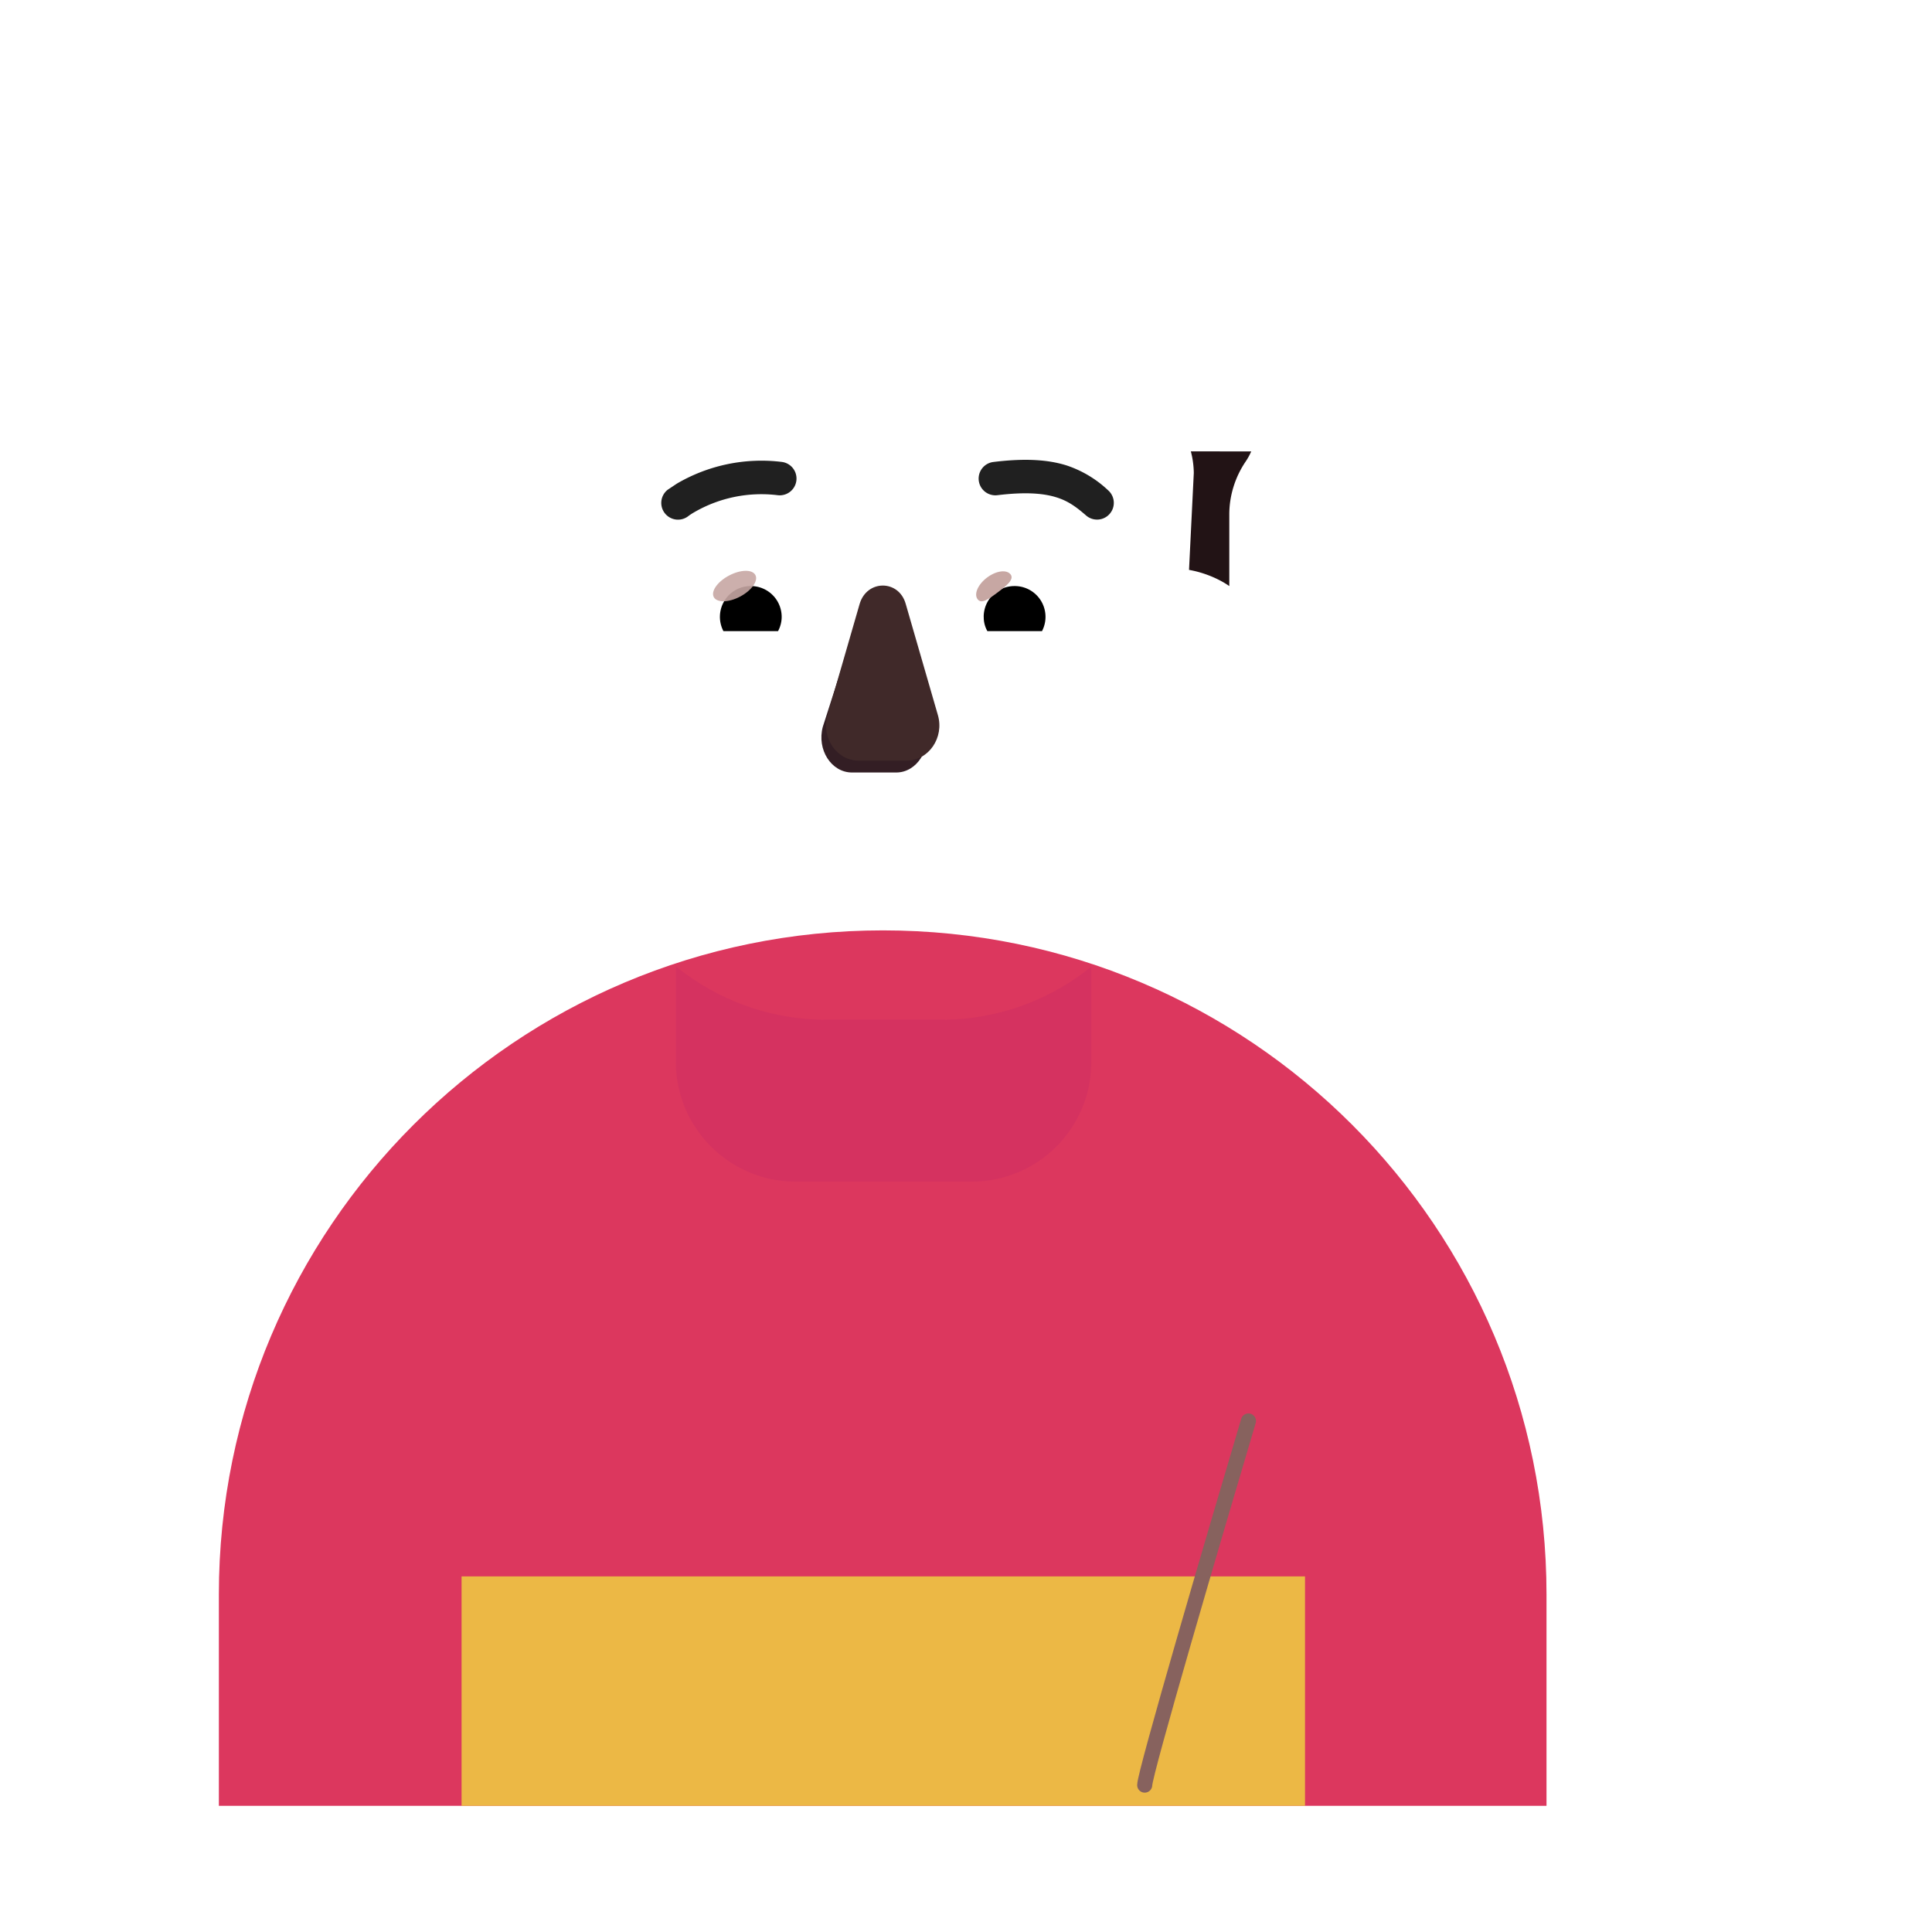 <svg xmlns="http://www.w3.org/2000/svg" width="3em" height="3em" viewBox="0 0 32 32"><g fill="none"><g filter="url(#)"><path fill="url(#)" d="M22.212 7.91H7.19c-.395.32-.779 1.337-1.163 1.657v1.344c0 4.69 3.854 8.5 8.598 8.5s8.599-3.81 8.599-8.5V9.567c-.355-.42-.688-1.206-1.012-1.656"/><path fill="url(#)" d="M22.212 7.91H7.19c-.395.32-.779 1.337-1.163 1.657v1.344c0 4.69 3.854 8.5 8.598 8.5s8.599-3.81 8.599-8.5V9.567c-.355-.42-.688-1.206-1.012-1.656"/></g><path fill="#DC375E" d="M14.625 15.41c-6.07 0-11 4.92-11 11v3.5h21.99v-3.5c0-6.08-4.92-11-10.99-11"/><path fill="url(#)" d="M14.625 15.41c-6.07 0-11 4.92-11 11v3.5h21.99v-3.5c0-6.08-4.92-11-10.99-11"/><path fill="url(#)" d="M14.625 15.41c-6.07 0-11 4.92-11 11v3.5h21.99v-3.5c0-6.08-4.92-11-10.99-11"/><path fill="url(#)" d="M14.625 15.41c-6.07 0-11 4.92-11 11v3.5h21.99v-3.5c0-6.08-4.92-11-10.99-11"/><path fill="url(#)" d="M14.625 15.41c-6.07 0-11 4.92-11 11v3.5h21.99v-3.5c0-6.08-4.92-11-10.99-11"/><path fill="url(#)" d="M14.625 15.41c-6.07 0-11 4.92-11 11v3.5h21.99v-3.5c0-6.08-4.92-11-10.99-11"/><path fill="url(#)" d="M14.625 15.41c-6.07 0-11 4.92-11 11v3.5h21.99v-3.5c0-6.08-4.92-11-10.99-11"/><path fill="url(#)" d="M7.645 29.91v-12a10.98 10.98 0 0 0-4.02 8.502v3.5z"/><path fill="url(#)" d="M7.645 29.91v-12a10.98 10.98 0 0 0-4.02 8.502v3.5z"/><path fill="url(#)" d="M7.645 29.91v-12a10.98 10.98 0 0 0-4.02 8.502v3.5z"/><path fill="url(#)" d="M21.615 17.92v11.99h4v-3.5a10.98 10.98 0 0 0-4-8.49"/><path fill="url(#)" d="M21.615 17.92v11.99h4v-3.5a10.98 10.98 0 0 0-4-8.49"/><path fill="url(#)" d="M13.315 15.91v2.66c0 .56.45 1.01 1.01 1.01h1.78c1.09 0 1.98-.89 1.98-1.98v-1.69z"/><path fill="url(#)" d="M19.482 11.969c.335-.01.649-.125.904-.309v.931c0 .894-.532 1.69-1.34 2.02q.256-.546.345-1.18z"/><path fill="url(#)" d="M9.759 11.969a1.64 1.64 0 0 1-.905-.309v.931c0 .894.532 1.69 1.341 2.02a4.1 4.1 0 0 1-.346-1.18z"/><g filter="url(#)"><path fill="url(#)" d="M9.795 13.484a3.916 3.916 0 0 0 3.886 3.406h1.887a3.916 3.916 0 0 0 3.885-3.406c.118-1.884.237-3.76.324-5.643a1.45 1.45 0 0 0-1.379-1.432h-1.4a2.42 2.42 0 0 1-2.212-1.443a.66.66 0 0 0-.615-.418h-1.273c-1.845 0-3.341 1.513-3.341 3.38c0 1.86.116 3.69.238 5.556"/></g><path fill="url(#)" d="M9.795 13.484a3.916 3.916 0 0 0 3.886 3.406h1.887a3.916 3.916 0 0 0 3.885-3.406c.118-1.884.237-3.76.324-5.643a1.45 1.45 0 0 0-1.379-1.432h-1.4a2.42 2.42 0 0 1-2.212-1.443a.66.66 0 0 0-.615-.418h-1.273c-1.845 0-3.341 1.513-3.341 3.38c0 1.86.116 3.69.238 5.556"/><path fill="url(#)" d="M9.795 13.484a3.916 3.916 0 0 0 3.886 3.406h1.887a3.916 3.916 0 0 0 3.885-3.406c.118-1.884.237-3.76.324-5.643a1.45 1.45 0 0 0-1.379-1.432h-1.4a2.42 2.42 0 0 1-2.212-1.443a.66.66 0 0 0-.615-.418h-1.273c-1.845 0-3.341 1.513-3.341 3.38c0 1.86.116 3.69.238 5.556"/><path fill="url(#)" d="M9.795 13.484a3.916 3.916 0 0 0 3.886 3.406h1.887a3.916 3.916 0 0 0 3.885-3.406c.118-1.884.237-3.76.324-5.643a1.45 1.45 0 0 0-1.379-1.432h-1.4a2.42 2.42 0 0 1-2.212-1.443a.66.66 0 0 0-.615-.418h-1.273c-1.845 0-3.341 1.513-3.341 3.38c0 1.86.116 3.69.238 5.556"/><path fill="url(#)" d="M9.795 13.484a3.916 3.916 0 0 0 3.886 3.406h1.887a3.916 3.916 0 0 0 3.885-3.406c.118-1.884.237-3.76.324-5.643a1.45 1.45 0 0 0-1.379-1.432h-1.4a2.42 2.42 0 0 1-2.212-1.443a.66.66 0 0 0-.615-.418h-1.273c-1.845 0-3.341 1.513-3.341 3.38c0 1.86.116 3.69.238 5.556"/><path fill="url(#)" d="M9.795 13.484a3.916 3.916 0 0 0 3.886 3.406h1.887a3.916 3.916 0 0 0 3.885-3.406c.118-1.884.237-3.76.324-5.643a1.45 1.45 0 0 0-1.379-1.432h-1.4a2.42 2.42 0 0 1-2.212-1.443a.66.66 0 0 0-.615-.418h-1.273c-1.845 0-3.341 1.513-3.341 3.38c0 1.86.116 3.69.238 5.556"/><path fill="url(#)" d="M9.795 13.484a3.916 3.916 0 0 0 3.886 3.406h1.887a3.916 3.916 0 0 0 3.885-3.406c.118-1.884.237-3.76.324-5.643a1.45 1.45 0 0 0-1.379-1.432h-1.4a2.42 2.42 0 0 1-2.212-1.443a.66.66 0 0 0-.615-.418h-1.273c-1.845 0-3.341 1.513-3.341 3.38c0 1.86.116 3.69.238 5.556"/><path fill="url(#)" d="M9.795 13.484a3.916 3.916 0 0 0 3.886 3.406h1.887a3.916 3.916 0 0 0 3.885-3.406c.118-1.884.237-3.76.324-5.643a1.45 1.45 0 0 0-1.379-1.432h-1.4a2.42 2.42 0 0 1-2.212-1.443a.66.66 0 0 0-.615-.418h-1.273c-1.845 0-3.341 1.513-3.341 3.38c0 1.86.116 3.69.238 5.556"/><path fill="url(#)" d="M9.795 13.484a3.916 3.916 0 0 0 3.886 3.406h1.887a3.916 3.916 0 0 0 3.885-3.406c.118-1.884.237-3.76.324-5.643a1.45 1.45 0 0 0-1.379-1.432h-1.4a2.42 2.42 0 0 1-2.212-1.443a.66.66 0 0 0-.615-.418h-1.273c-1.845 0-3.341 1.513-3.341 3.38c0 1.86.116 3.69.238 5.556"/><path fill="url(#)" d="M9.795 13.484a3.916 3.916 0 0 0 3.886 3.406h1.887a3.916 3.916 0 0 0 3.885-3.406c.118-1.884.237-3.76.324-5.643a1.45 1.45 0 0 0-1.379-1.432h-1.4a2.42 2.42 0 0 1-2.212-1.443a.66.66 0 0 0-.615-.418h-1.273c-1.845 0-3.341 1.513-3.341 3.38c0 1.86.116 3.69.238 5.556"/><path fill="url(#)" d="M9.795 13.484a3.916 3.916 0 0 0 3.886 3.406h1.887a3.916 3.916 0 0 0 3.885-3.406c.118-1.884.237-3.76.324-5.643a1.45 1.45 0 0 0-1.379-1.432h-1.4a2.42 2.42 0 0 1-2.212-1.443a.66.66 0 0 0-.615-.418h-1.273c-1.845 0-3.341 1.513-3.341 3.38c0 1.86.116 3.69.238 5.556"/><g filter="url(#)"><path fill="#331E24" d="m14.219 10.2l-.591 1.839c-.101.378.141.756.484.756h.732c.343 0 .585-.384.484-.756l-.494-1.839c-.106-.407-.504-.407-.615 0"/></g><g filter="url(#)"><path fill="#402929" d="m14.238 10.004l-.532 1.839c-.108.378.152.756.521.756h.786c.37 0 .63-.384.521-.756l-.532-1.839c-.113-.407-.645-.407-.764 0"/><path fill="url(#)" d="m14.238 10.004l-.532 1.839c-.108.378.152.756.521.756h.786c.37 0 .63-.384.521-.756l-.532-1.839c-.113-.407-.645-.407-.764 0"/><path fill="url(#)" d="m14.238 10.004l-.532 1.839c-.108.378.152.756.521.756h.786c.37 0 .63-.384.521-.756l-.532-1.839c-.113-.407-.645-.407-.764 0"/><path fill="url(#)" d="m14.238 10.004l-.532 1.839c-.108.378.152.756.521.756h.786c.37 0 .63-.384.521-.756l-.532-1.839c-.113-.407-.645-.407-.764 0"/><path fill="url(#)" d="m14.238 10.004l-.532 1.839c-.108.378.152.756.521.756h.786c.37 0 .63-.384.521-.756l-.532-1.839c-.113-.407-.645-.407-.764 0"/><path fill="url(#)" d="m14.238 10.004l-.532 1.839c-.108.378.152.756.521.756h.786c.37 0 .63-.384.521-.756l-.532-1.839c-.113-.407-.645-.407-.764 0"/></g><g filter="url(#)"><path stroke="url(#)" stroke-width=".15" d="M13.27 13.22h-.001a.23.23 0 0 0-.271.047a.21.21 0 0 0-.023.271c.348.528.955.88 1.645.88s1.298-.352 1.646-.88a.214.214 0 0 0-.024-.273a.23.23 0 0 0-.27-.045h-.001c-.39.204-.85.32-1.35.32a2.9 2.9 0 0 1-1.352-.32Z"/></g><path fill="url(#)" d="M14.62 13.616c-.507 0-.984-.12-1.385-.329c-.137-.07-.284.085-.198.21c.335.507.918.845 1.583.845s1.249-.338 1.583-.846c.087-.13-.06-.278-.197-.209a3 3 0 0 1-1.386.329"/><g filter="url(#)"><path fill="#202020" d="M18.353 8.12a1.85 1.85 0 0 0-.687-.411c-.305-.096-.686-.122-1.213-.057a.277.277 0 0 0 .067.55c.482-.059.776-.028.979.036c.198.062.332.163.49.3a.277.277 0 0 0 .364-.418"/></g><g filter="url(#)"><path fill="#202020" d="M11.21 8.011a2.77 2.77 0 0 1 1.739-.36a.277.277 0 1 1-.068.551a2.22 2.22 0 0 0-1.387.285a1 1 0 0 0-.092.06l-.002.002a.277.277 0 0 1-.34-.438z"/></g><path fill="#fff" d="M17.011 9.054c.653 0 1.205.45 1.355 1.059a.274.274 0 0 1-.268.34h-2.23a.23.23 0 0 1-.228-.271a1.4 1.4 0 0 1 1.371-1.128"/><path fill="url(#)" d="M16.804 9.326a.892.892 0 0 1 .86 1.128H15.94a.896.896 0 0 1 .864-1.128"/><path fill="#000" d="M16.293 10.218c0-.284.227-.511.511-.511a.51.51 0 0 1 .455.746h-.905a.46.46 0 0 1-.06-.235"/><g filter="url(#)"><path fill="#C7A7A3" d="M16.739 9.514c.063.085-.07.19-.22.302c-.152.113-.264.193-.328.108c-.063-.086.008-.246.159-.359s.325-.136.389-.05"/><path fill="url(#)" d="M16.739 9.514c.063.085-.07.19-.22.302c-.152.113-.264.193-.328.108c-.063-.086.008-.246.159-.359s.325-.136.389-.05"/></g><g filter="url(#)"><path fill="url(#)" d="M17.6 10.1a.84.84 0 0 0-.232-.462l-.26.285l.117.228z"/></g><path fill="url(#)" d="M8.517 7.485q.038.086.095.169c.175.257.27.563.27.874v1.2c.201-.141.466-.226.72-.263l-.03-1.538q0-.225.028-.442z"/><path fill="#221315" d="M19.724 7.476q.046.172.049.357l-.079 1.606c.234.041.48.138.667.268V8.52c0-.31.096-.617.27-.874a1 1 0 0 0 .093-.169z"/><path fill="#fff" d="M12.23 9.054c-.654 0-1.206.45-1.356 1.059c-.044.174.09.34.268.34h2.231a.23.23 0 0 0 .228-.271a1.4 1.4 0 0 0-1.372-1.128"/><path fill="url(#)" d="M12.436 9.326a.893.893 0 0 0-.86 1.127H13.3a1 1 0 0 0 .033-.235a.9.9 0 0 0-.897-.892"/><path fill="#000" d="M12.947 10.218a.51.51 0 0 0-.51-.511a.51.51 0 0 0-.455.746h.905a.5.5 0 0 0 .06-.235"/><g filter="url(#)"><path fill="url(#)" d="M13.251 10.114c0-.289-.234-.481-.297-.54l-.289.28l.178.36z"/></g><g filter="url(#)"><ellipse cx="12.167" cy="9.707" fill="#C7A7A3" fill-opacity=".9" rx=".39" ry=".197" transform="rotate(-27.914 12.167 9.707)"/><ellipse cx="12.167" cy="9.707" fill="url(#)" rx=".39" ry=".197" transform="rotate(-27.914 12.167 9.707)"/></g><path fill="url(#)" d="M19.542 12.06c.066-1.064.13-2.127.184-3.191a1.61 1.61 0 0 1-.184 3.19"/><path fill="url(#)" d="M19.542 12.06c.066-1.064.13-2.127.184-3.191a1.61 1.61 0 0 1-.184 3.19"/><path fill="url(#)" d="M19.542 12.06c.066-1.064.13-2.127.184-3.191a1.61 1.61 0 0 1-.184 3.19"/><path fill="url(#)" d="M19.542 12.06c.066-1.064.13-2.127.184-3.191a1.61 1.61 0 0 1-.184 3.19"/><path fill="url(#)" d="M9.587 8.86c-.782.111-1.403.782-1.403 1.594c0 .859.673 1.56 1.52 1.606a78 78 0 0 1-.117-3.2"/><path fill="url(#)" d="M9.587 8.86c-.782.111-1.403.782-1.403 1.594c0 .859.673 1.56 1.52 1.606a78 78 0 0 1-.117-3.2"/><path fill="url(#)" d="M20.924 7.27H8.327v-.377c0-2.734 2.01-4.927 5.02-4.927h2.411c3.329 0 5.166 2.193 5.166 4.927z"/><path fill="url(#)" d="M20.924 7.27H8.327v-.377c0-2.734 2.01-4.927 5.02-4.927h2.411c3.329 0 5.166 2.193 5.166 4.927z"/><path fill="url(#)" d="M20.924 7.27H8.327v-.377c0-2.734 2.01-4.927 5.02-4.927h2.411c3.329 0 5.166 2.193 5.166 4.927z"/><path fill="url(#)" d="M20.924 7.27H8.327v-.377c0-2.734 2.01-4.927 5.02-4.927h2.411c3.329 0 5.166 2.193 5.166 4.927z"/><path fill="url(#)" d="M20.924 7.27H8.327v-.377c0-2.734 2.01-4.927 5.02-4.927h2.411c3.329 0 5.166 2.193 5.166 4.927z"/><g filter="url(#)"><path fill="url(#)" d="M9.535 9.52a.956.956 0 0 0 .083 1.88a78 78 0 0 1-.083-1.88"/></g><g filter="url(#)"><path fill="url(#)" d="M19.563 11.405q.059-.95.11-1.903a.956.956 0 0 1-.11 1.903"/></g><g filter="url(#)"><path fill="#D53260" fill-rule="evenodd" d="M11.195 16.005v1.586c0 1.09.89 1.98 1.98 1.98h2.92c1.09 0 1.98-.88 1.98-1.98v-1.58a3.94 3.94 0 0 1-2.488.879h-1.896c-.942 0-1.813-.33-2.496-.885" clip-rule="evenodd"/><path fill="url(#)" fill-rule="evenodd" d="M11.195 16.005v1.586c0 1.09.89 1.98 1.98 1.98h2.92c1.09 0 1.98-.88 1.98-1.98v-1.58a3.94 3.94 0 0 1-2.488.879h-1.896c-.942 0-1.813-.33-2.496-.885" clip-rule="evenodd"/><path fill="url(#)" fill-rule="evenodd" d="M11.195 16.005v1.586c0 1.09.89 1.98 1.98 1.98h2.92c1.09 0 1.98-.88 1.98-1.98v-1.58a3.94 3.94 0 0 1-2.488.879h-1.896c-.942 0-1.813-.33-2.496-.885" clip-rule="evenodd"/></g><g filter="url(#)"><path fill="url(#)" d="M13.315 16.872v1.699c0 .56.45 1.01 1.01 1.01h1.78c1.09 0 1.98-.89 1.98-1.98v-1.598a3.94 3.94 0 0 1-2.498.887h-1.896q-.19 0-.376-.018"/></g><path fill="url(#)" d="M13.315 16.872v1.699c0 .56.45 1.01 1.01 1.01h1.78c1.09 0 1.98-.89 1.98-1.98v-1.598a3.94 3.94 0 0 1-2.498.887h-1.896q-.19 0-.376-.018"/><path fill="url(#)" d="M13.315 16.872v1.699c0 .56.45 1.01 1.01 1.01h1.78c1.09 0 1.98-.89 1.98-1.98v-1.598a3.94 3.94 0 0 1-2.498.887h-1.896q-.19 0-.376-.018"/><path fill="#ECB845" d="M21.615 26.11H7.645v3.8h13.97z"/><path fill="url(#)" d="M21.615 26.11H7.645v3.8h13.97z"/><path fill="url(#)" d="M21.615 26.11H7.645v3.8h13.97z"/><path fill="url(#)" d="M21.615 26.11H7.645v3.8h13.97z"/><path fill="url(#)" d="M21.615 26.11H7.645v3.8h13.97z"/><path fill="url(#)" d="M8.697 7.91h11.847c.948 0 1.988.485 1.988 2.68h.692V9.287c0-1.43-.848-2.375-2.457-2.375H8.474c-1.61 0-2.457.945-2.457 2.375v1.305h.69c0-2.196 1.04-2.68 1.99-2.68"/><path fill="url(#)" d="M8.697 7.91h11.847c.948 0 1.988.485 1.988 2.68h.692V9.287c0-1.43-.848-2.375-2.457-2.375H8.474c-1.61 0-2.457.945-2.457 2.375v1.305h.69c0-2.196 1.04-2.68 1.99-2.68"/><path fill="url(#)" d="M8.697 7.91h11.847c.948 0 1.988.485 1.988 2.68h.692V9.287c0-1.43-.848-2.375-2.457-2.375H8.474c-1.61 0-2.457.945-2.457 2.375v1.305h.69c0-2.196 1.04-2.68 1.99-2.68"/><path fill="url(#)" d="M8.697 7.91h11.847c.948 0 1.988.485 1.988 2.68h.692V9.287c0-1.43-.848-2.375-2.457-2.375H8.474c-1.61 0-2.457.945-2.457 2.375v1.305h.69c0-2.196 1.04-2.68 1.99-2.68"/><path fill="url(#)" d="M8.697 7.91h11.847c.948 0 1.988.485 1.988 2.68h.692V9.287c0-1.43-.848-2.375-2.457-2.375H8.474c-1.61 0-2.457.945-2.457 2.375v1.305h.69c0-2.196 1.04-2.68 1.99-2.68"/><path fill="url(#)" d="M15.205 19.544h-1.17v6.57h1.17z"/><path fill="url(#)" d="M15.205 19.544h-1.17v6.57h1.17z"/><path fill="url(#)" d="M15.205 19.544h-1.17v6.57h1.17z"/><g filter="url(#)"><path fill="url(#)" d="M17.285 6.91h-5.32V5.62c0-1.47 1.19-2.66 2.66-2.66s2.66 1.19 2.66 2.66z"/><path fill="url(#)" d="M17.285 6.91h-5.32V5.62c0-1.47 1.19-2.66 2.66-2.66s2.66 1.19 2.66 2.66z"/></g><g filter="url(#)"><path fill="url(#)" d="m22.674 16.075l-1.38-.368a.51.51 0 0 0-.625.358L16.865 29.91h2.547l3.63-13.212a.53.53 0 0 0-.368-.624"/><path fill="url(#)" d="m22.674 16.075l-1.38-.368a.51.51 0 0 0-.625.358L16.865 29.91h2.547l3.63-13.212a.53.53 0 0 0-.368-.624"/></g><path fill="url(#)" d="m22.674 16.075l-1.38-.368a.51.51 0 0 0-.625.358L16.865 29.91h2.547l3.63-13.212a.53.53 0 0 0-.368-.624"/><path fill="url(#)" d="m22.674 16.075l-1.38-.368a.51.51 0 0 0-.625.358L16.865 29.91h2.547l3.63-13.212a.53.53 0 0 0-.368-.624"/><g filter="url(#)"><path fill="url(#)" d="m20.05 16.67l4.416 1.16a3.56 3.56 0 0 0 2.071-.053l.148-.054c.178-.062.401-.054.555.107c1.071 1.125 1.43 2.621.983 4.236s-1.732 2.764-2.98 3.033c-.084.02-.348.046-.505-.157l-.142-.14a3.5 3.5 0 0 0-1.745-1.111l-4.243-1.202a.61.61 0 0 1-.43-.78l1.25-4.674c.045-.22.37-.43.622-.365"/><path fill="url(#)" d="m20.05 16.67l4.416 1.16a3.56 3.56 0 0 0 2.071-.053l.148-.054c.178-.062.401-.054.555.107c1.071 1.125 1.43 2.621.983 4.236s-1.732 2.764-2.98 3.033c-.084.02-.348.046-.505-.157l-.142-.14a3.5 3.5 0 0 0-1.745-1.111l-4.243-1.202a.61.61 0 0 1-.43-.78l1.25-4.674c.045-.22.37-.43.622-.365"/><path fill="url(#)" d="m20.05 16.67l4.416 1.16a3.56 3.56 0 0 0 2.071-.053l.148-.054c.178-.062.401-.054.555.107c1.071 1.125 1.43 2.621.983 4.236s-1.732 2.764-2.98 3.033c-.084.02-.348.046-.505-.157l-.142-.14a3.5 3.5 0 0 0-1.745-1.111l-4.243-1.202a.61.61 0 0 1-.43-.78l1.25-4.674c.045-.22.37-.43.622-.365"/></g><g filter="url(#)"><path fill="url(#)" d="M25.687 17.949a3.5 3.5 0 0 0 .85-.172l.148-.054c.178-.062.401-.054.555.107c1.071 1.125 1.43 2.622.983 4.236s-1.732 2.764-2.98 3.034c-.084.02-.348.045-.505-.158l-.142-.14a3.5 3.5 0 0 0-.642-.588c1.567-.052 2.817-1.085 3.203-2.53c.39-1.469-.236-3.003-1.472-3.735z"/><path fill="url(#)" d="M25.687 17.949a3.5 3.5 0 0 0 .85-.172l.148-.054c.178-.062.401-.054.555.107c1.071 1.125 1.43 2.622.983 4.236s-1.732 2.764-2.98 3.034c-.084.02-.348.045-.505-.158l-.142-.14a3.5 3.5 0 0 0-.642-.588c1.567-.052 2.817-1.085 3.203-2.53c.39-1.469-.236-3.003-1.472-3.735z"/><path fill="url(#)" d="M25.687 17.949a3.5 3.5 0 0 0 .85-.172l.148-.054c.178-.062.401-.054.555.107c1.071 1.125 1.43 2.622.983 4.236s-1.732 2.764-2.98 3.034c-.084.02-.348.045-.505-.158l-.142-.14a3.5 3.5 0 0 0-.642-.588c1.567-.052 2.817-1.085 3.203-2.53c.39-1.469-.236-3.003-1.472-3.735z"/></g><g filter="url(#)"><path fill="url(#)" d="M13.342 4.848c0-.153.183-.231.293-.125l.155.148a.162.162 0 0 0 .274-.116v-.17c0-.345.179-.665.472-.847l.18-.112a.23.23 0 0 1 .35.195v1.195a.17.17 0 0 0 .278.132l.096-.078a.13.13 0 0 1 .21.1v.333a1.154 1.154 0 0 1-2.308-.053z"/></g><g filter="url(#)"><path stroke="url(#)" stroke-linecap="round" stroke-width=".25" d="m19.584 17.91l-1.08 3.968"/></g><g filter="url(#)"><path stroke="#87625E" stroke-linecap="round" stroke-width=".25" d="M18.96 29.567c0-.2 1.145-4.104 1.718-6.031"/></g><defs><radialGradient id="" cx="0" cy="0" r="1" gradientTransform="matrix(0 4.436 -8.287 0 14.62 15.88)" gradientUnits="userSpaceOnUse"><stop offset=".687" stop-color="#C51B40"/><stop offset="1" stop-color="#C51B40" stop-opacity="0"/></radialGradient><radialGradient id="" cx="0" cy="0" r="1" gradientTransform="matrix(-3.156 0 0 -8.375 13.34 26.192)" gradientUnits="userSpaceOnUse"><stop stop-color="#DD365E"/><stop offset="1" stop-color="#DD365E" stop-opacity="0"/></radialGradient><radialGradient id="" cx="0" cy="0" r="1" gradientTransform="matrix(-1.625 0 0 -5.469 21.684 26.067)" gradientUnits="userSpaceOnUse"><stop stop-color="#D23B59"/><stop offset="1" stop-color="#D23B59" stop-opacity="0"/></radialGradient><radialGradient id="" cx="0" cy="0" r="1" gradientTransform="matrix(-4.406 -1.219 1.728 -6.249 19.59 23.88)" gradientUnits="userSpaceOnUse"><stop offset=".273" stop-color="#C6284C"/><stop offset="1" stop-color="#C6284C" stop-opacity="0"/></radialGradient><radialGradient id="" cx="0" cy="0" r="1" gradientTransform="matrix(-11.062 0 0 -16.667 18.34 22.66)" gradientUnits="userSpaceOnUse"><stop offset=".825" stop-color="#D0465E" stop-opacity="0"/><stop offset="1" stop-color="#D0465E"/></radialGradient><radialGradient id="" cx="0" cy="0" r="1" gradientTransform="matrix(-1.557 4.162 -7.476 -2.796 19.059 16.198)" gradientUnits="userSpaceOnUse"><stop stop-color="#FF385E"/><stop offset="1" stop-color="#FF385E" stop-opacity="0"/></radialGradient><radialGradient id="" cx="0" cy="0" r="1" gradientTransform="matrix(0 -11.783 3.376 0 6.903 29.692)" gradientUnits="userSpaceOnUse"><stop offset=".658" stop-color="#D93B60"/><stop offset="1" stop-color="#DF6277"/></radialGradient><radialGradient id="" cx="0" cy="0" r="1" gradientTransform="matrix(0 -11.844 2.894 0 7.645 29.91)" gradientUnits="userSpaceOnUse"><stop stop-color="#99344A"/><stop offset="1" stop-color="#C03959" stop-opacity="0"/></radialGradient><radialGradient id="" cx="0" cy="0" r="1" gradientTransform="matrix(0 8.401 -2.741 0 24.152 23.916)" gradientUnits="userSpaceOnUse"><stop stop-color="#F94D70"/><stop offset="1" stop-color="#C7425F"/></radialGradient><radialGradient id="" cx="0" cy="0" r="1" gradientTransform="matrix(0 8.562 -2.477 0 21.615 22.91)" gradientUnits="userSpaceOnUse"><stop offset=".036" stop-color="#B91A3E"/><stop offset="1" stop-color="#D54161" stop-opacity="0"/></radialGradient><radialGradient id="" cx="0" cy="0" r="1" gradientTransform="rotate(69.657 1.307 19.753)scale(2.154 2.559)" gradientUnits="userSpaceOnUse"><stop offset=".215" stop-color="#3C3B3C"/><stop offset="1" stop-color="#221C27"/></radialGradient><radialGradient id="" cx="0" cy="0" r="1" gradientTransform="matrix(1.476 .464 -1.432 4.555 8.563 12.15)" gradientUnits="userSpaceOnUse"><stop stop-color="#463C39"/><stop offset=".746" stop-color="#1B141E"/></radialGradient><radialGradient id="" cx="0" cy="0" r="1" gradientTransform="matrix(-5.228 0 0 -9.248 17.428 10.719)" gradientUnits="userSpaceOnUse"><stop stop-color="#563B38"/><stop offset="1" stop-color="#3C2828"/></radialGradient><radialGradient id="" cx="0" cy="0" r="1" gradientTransform="matrix(-1.022 12.424 -10.288 -.847 16.202 4.805)" gradientUnits="userSpaceOnUse"><stop offset=".767" stop-color="#432742" stop-opacity="0"/><stop offset=".997" stop-color="#432742"/></radialGradient><radialGradient id="" cx="0" cy="0" r="1" gradientTransform="matrix(0 -1.148 1.421 0 17.067 9.406)" gradientUnits="userSpaceOnUse"><stop offset=".325" stop-color="#432728"/><stop offset="1" stop-color="#432728" stop-opacity="0"/></radialGradient><radialGradient id="" cx="0" cy="0" r="1" gradientTransform="matrix(.004 -1.094 1.191 .004 12.32 9.453)" gradientUnits="userSpaceOnUse"><stop offset=".378" stop-color="#361E27"/><stop offset="1" stop-color="#361E27" stop-opacity="0"/></radialGradient><radialGradient id="" cx="0" cy="0" r="1" gradientTransform="matrix(-8.496 .536 -1.37 -21.703 18.053 11.707)" gradientUnits="userSpaceOnUse"><stop offset=".836" stop-color="#564440" stop-opacity="0"/><stop offset="1" stop-color="#564440"/></radialGradient><radialGradient id="" cx="0" cy="0" r="1" gradientTransform="matrix(4.073 -2.648 .969 1.491 9.153 6.394)" gradientUnits="userSpaceOnUse"><stop offset=".38" stop-color="#231112"/><stop offset="1" stop-color="#231112" stop-opacity="0"/></radialGradient><radialGradient id="" cx="0" cy="0" r="1" gradientTransform="rotate(95.368 6.531 13.08)scale(2.508 1.003)" gradientUnits="userSpaceOnUse"><stop offset=".245" stop-color="#6B5B59"/><stop offset="1" stop-color="#6B5B59" stop-opacity="0"/></radialGradient><radialGradient id="" cx="0" cy="0" r="1" gradientTransform="rotate(121.159 6.905 7.677)scale(3.369 2.781)" gradientUnits="userSpaceOnUse"><stop offset=".078" stop-color="#534445"/><stop offset="1" stop-color="#534445" stop-opacity="0"/></radialGradient><radialGradient id="" cx="0" cy="0" r="1" gradientTransform="matrix(0 -10.156 11.654 0 14.667 16.54)" gradientUnits="userSpaceOnUse"><stop offset=".828" stop-color="#361F27" stop-opacity="0"/><stop offset="1" stop-color="#361F27"/></radialGradient><radialGradient id="" cx="0" cy="0" r="1" gradientTransform="matrix(0 .244 -.767 0 15.086 12.08)" gradientUnits="userSpaceOnUse"><stop stop-color="#685554"/><stop offset="1" stop-color="#685554" stop-opacity="0"/></radialGradient><radialGradient id="" cx="0" cy="0" r="1" gradientTransform="matrix(-1.521 .697 -1.121 -2.445 15.203 11.51)" gradientUnits="userSpaceOnUse"><stop offset=".714" stop-color="#3E2B29" stop-opacity="0"/><stop offset="1" stop-color="#3F2C2A"/></radialGradient><radialGradient id="" cx="0" cy="0" r="1" gradientTransform="matrix(0 -.721 2.9 0 14.62 14.258)" gradientUnits="userSpaceOnUse"><stop stop-color="#290018"/><stop offset="1" stop-color="#290017"/></radialGradient><radialGradient id="" cx="0" cy="0" r="1" gradientTransform="matrix(0 .811 -1.29 0 16.802 9.803)" gradientUnits="userSpaceOnUse"><stop offset=".802" stop-color="#7D574A"/><stop offset="1" stop-color="#694B43"/><stop offset="1" stop-color="#804D49"/><stop offset="1" stop-color="#664842"/></radialGradient><radialGradient id="" cx="0" cy="0" r="1" gradientTransform="rotate(-127.812 10.708 .885)scale(.378 .521)" gradientUnits="userSpaceOnUse"><stop offset=".766" stop-color="#FFE6E2" stop-opacity="0"/><stop offset=".966" stop-color="#FFE6E2"/></radialGradient><radialGradient id="" cx="0" cy="0" r="1" gradientTransform="matrix(0 -.922 .984 0 9.497 8.915)" gradientUnits="userSpaceOnUse"><stop stop-color="#241A1A"/><stop offset="1" stop-color="#27050C"/></radialGradient><radialGradient id="" cx="0" cy="0" r="1" gradientTransform="matrix(0 .811 -1.291 0 12.438 9.803)" gradientUnits="userSpaceOnUse"><stop offset=".802" stop-color="#7D574A"/><stop offset="1" stop-color="#694B43"/><stop offset="1" stop-color="#804D49"/><stop offset="1" stop-color="#664842"/></radialGradient><radialGradient id="" cx="0" cy="0" r="1" gradientTransform="matrix(-.008 -.494 .594 -.009 12.151 10.022)" gradientUnits="userSpaceOnUse"><stop offset=".766" stop-color="#FFE6E2" stop-opacity="0"/><stop offset=".966" stop-color="#FFE6E2"/></radialGradient><radialGradient id="" cx="0" cy="0" r="1" gradientTransform="matrix(.629 2.243 -2.14 .6 19.238 9.817)" gradientUnits="userSpaceOnUse"><stop offset=".856" stop-color="#301924" stop-opacity="0"/><stop offset="1" stop-color="#301924"/></radialGradient><radialGradient id="" cx="0" cy="0" r="1" gradientTransform="matrix(.788 -1.081 .906 .66 19.598 10.361)" gradientUnits="userSpaceOnUse"><stop offset=".664" stop-color="#351B1E"/><stop offset="1" stop-color="#351B1E" stop-opacity="0"/></radialGradient><radialGradient id="" cx="0" cy="0" r="1" gradientTransform="matrix(.587 -1.55 2.072 .784 19.712 10.534)" gradientUnits="userSpaceOnUse"><stop offset=".803" stop-color="#361C1E" stop-opacity="0"/><stop offset=".966" stop-color="#361C1E"/></radialGradient><radialGradient id="" cx="0" cy="0" r="1" gradientTransform="rotate(101.248 .581 8.832)scale(2.117 2.081)" gradientUnits="userSpaceOnUse"><stop offset=".775" stop-color="#301929" stop-opacity="0"/><stop offset="1" stop-color="#301929"/></radialGradient><radialGradient id="" cx="0" cy="0" r="1" gradientTransform="rotate(116.696 8.078 7.075)scale(6.121 6.579)" gradientUnits="userSpaceOnUse"><stop stop-color="#F0406F"/><stop offset="1" stop-color="#F44F5A"/></radialGradient><radialGradient id="" cx="0" cy="0" r="1" gradientTransform="matrix(.732 -3.875 1.715 .324 8.327 7.005)" gradientUnits="userSpaceOnUse"><stop stop-color="#BD585D"/><stop offset="1" stop-color="#BD585D" stop-opacity="0"/></radialGradient><radialGradient id="" cx="0" cy="0" r="1" gradientTransform="matrix(-1.125 1.281 -3.605 -3.165 19.684 3.036)" gradientUnits="userSpaceOnUse"><stop stop-color="#FD5C7C"/><stop offset="1" stop-color="#FD5C7C" stop-opacity="0"/></radialGradient><radialGradient id="" cx="0" cy="0" r="1" gradientTransform="matrix(0 -.734 4.062 0 10.871 7.13)" gradientUnits="userSpaceOnUse"><stop stop-color="#C52632"/><stop offset="1" stop-color="#C52632" stop-opacity="0"/></radialGradient><radialGradient id="" cx="0" cy="0" r="1" gradientTransform="matrix(-.916 .157 -.069 -.404 9.705 10.461)" gradientUnits="userSpaceOnUse"><stop stop-color="#2C1D22"/><stop offset="1" stop-color="#271416"/></radialGradient><radialGradient id="" cx="0" cy="0" r="1" gradientTransform="matrix(1.27 2.219 -1.59 .91 11.196 16.005)" gradientUnits="userSpaceOnUse"><stop stop-color="#C75567"/><stop offset="1" stop-color="#C75567" stop-opacity="0"/></radialGradient><radialGradient id="" cx="0" cy="0" r="1" gradientTransform="matrix(2.406 .94 -.494 1.263 12.229 16.005)" gradientUnits="userSpaceOnUse"><stop offset=".193" stop-color="#C71931"/><stop offset="1" stop-color="#C71931" stop-opacity="0"/></radialGradient><radialGradient id="" cx="0" cy="0" r="1" gradientTransform="rotate(136.408 5.817 11.68)scale(4.351 4.83)" gradientUnits="userSpaceOnUse"><stop stop-color="#FF547F"/><stop offset="1" stop-color="#DF3D67"/></radialGradient><radialGradient id="" cx="0" cy="0" r="1" gradientTransform="matrix(4.583 0 0 1.403 14.032 16.003)" gradientUnits="userSpaceOnUse"><stop offset=".296" stop-color="#C71931"/><stop offset="1" stop-color="#C71931" stop-opacity="0"/></radialGradient><radialGradient id="" cx="0" cy="0" r="1" gradientTransform="matrix(-14.556 0 0 -2.062 21.615 27.755)" gradientUnits="userSpaceOnUse"><stop stop-color="#FEC852"/><stop offset="1" stop-color="#FEC852" stop-opacity="0"/></radialGradient><radialGradient id="" cx="0" cy="0" r="1" gradientTransform="rotate(104.338 -1.725 20.731)scale(7.193 1.697)" gradientUnits="userSpaceOnUse"><stop stop-color="#BC832D"/><stop offset="1" stop-color="#BC832D" stop-opacity="0"/></radialGradient><radialGradient id="" cx="0" cy="0" r="1" gradientTransform="matrix(-7.339 0 0 -.953 18.741 7.112)" gradientUnits="userSpaceOnUse"><stop offset=".169" stop-color="#FC5083"/><stop offset="1" stop-color="#FC5083" stop-opacity="0"/></radialGradient><radialGradient id="" cx="0" cy="0" r="1" gradientTransform="matrix(1.031 1.484 -13.627 9.467 6.668 8.083)" gradientUnits="userSpaceOnUse"><stop stop-color="#B3576B"/><stop offset="1" stop-color="#B3576B" stop-opacity="0"/></radialGradient><radialGradient id="" cx="0" cy="0" r="1" gradientTransform="matrix(-.961 -.617 .843 -1.313 7.715 9.067)" gradientUnits="userSpaceOnUse"><stop offset=".501" stop-color="#A21E3E"/><stop offset="1" stop-color="#A21E3E" stop-opacity="0"/></radialGradient><radialGradient id="" cx="0" cy="0" r="1" gradientTransform="matrix(.75 -.562 1.054 1.405 22.059 8.973)" gradientUnits="userSpaceOnUse"><stop offset=".162" stop-color="#BE1E3B"/><stop offset="1" stop-color="#BE1E3B" stop-opacity="0"/></radialGradient><radialGradient id="" cx="0" cy="0" r="1" gradientTransform="matrix(0 4.276 -.626 0 15 21.694)" gradientUnits="userSpaceOnUse"><stop stop-color="#C1415C"/><stop offset="1" stop-color="#C1415C" stop-opacity="0"/></radialGradient><radialGradient id="" cx="0" cy="0" r="1" gradientTransform="matrix(0 -6.414 1.458 0 14.62 25.766)" gradientUnits="userSpaceOnUse"><stop offset=".863" stop-color="#AB0D36" stop-opacity="0"/><stop offset="1" stop-color="#AB0D36"/></radialGradient><radialGradient id="" cx="0" cy="0" r="1" gradientTransform="rotate(167.143 8.486 3.455)scale(2.977 4.698)" gradientUnits="userSpaceOnUse"><stop stop-color="#675B70"/><stop offset="1" stop-color="#524361"/></radialGradient><radialGradient id="" cx="0" cy="0" r="1" gradientTransform="matrix(2.813 -2.287 2.845 3.498 11.965 7.223)" gradientUnits="userSpaceOnUse"><stop stop-color="#3D2B40"/><stop offset="1" stop-color="#3D2B40" stop-opacity="0"/></radialGradient><radialGradient id="" cx="0" cy="0" r="1" gradientTransform="rotate(100.623 .57 19.62)scale(1.161 4.424)" gradientUnits="userSpaceOnUse"><stop stop-color="#734145"/><stop offset="1" stop-color="#734145" stop-opacity="0"/></radialGradient><radialGradient id="" cx="0" cy="0" r="1" gradientTransform="matrix(-.836 .344 -.142 -.346 23.145 16.333)" gradientUnits="userSpaceOnUse"><stop stop-color="#A17D74"/><stop offset="1" stop-color="#A17D74" stop-opacity="0"/></radialGradient><radialGradient id="" cx="0" cy="0" r="1" gradientTransform="matrix(.836 .18 -.059 .273 21.825 16.27)" gradientUnits="userSpaceOnUse"><stop stop-color="#8C5E57"/><stop offset="1" stop-color="#8C5E57" stop-opacity="0"/></radialGradient><radialGradient id="" cx="0" cy="0" r="1" gradientTransform="matrix(1.329 1.766 -.657 .494 19.89 16.884)" gradientUnits="userSpaceOnUse"><stop stop-color="#FC4B93"/><stop offset="1" stop-color="#ED2E7C" stop-opacity="0"/></radialGradient><radialGradient id="" cx="0" cy="0" r="1" gradientTransform="matrix(1.469 .438 -1.258 4.222 18.871 19.317)" gradientUnits="userSpaceOnUse"><stop stop-color="#C93271"/><stop offset="1" stop-color="#C93271" stop-opacity="0"/></radialGradient><radialGradient id="" cx="0" cy="0" r="1" gradientTransform="rotate(135.9 10.06 15.754)scale(4.221 5.236)" gradientUnits="userSpaceOnUse"><stop stop-color="#DED9E3"/><stop offset="1" stop-color="#CDC6D4"/></radialGradient><radialGradient id="" cx="0" cy="0" r="1" gradientTransform="rotate(-170.248 15.3 9.998)scale(4.059 6.165)" gradientUnits="userSpaceOnUse"><stop offset=".711" stop-color="#BAB3B6" stop-opacity="0"/><stop offset="1" stop-color="#A39BA9"/></radialGradient><radialGradient id="" cx="0" cy="0" r="1" gradientTransform="rotate(156.903 12.089 12.524)scale(1.155 2.088)" gradientUnits="userSpaceOnUse"><stop offset=".143" stop-color="#EEECF0"/><stop offset="1" stop-color="#EEECF0" stop-opacity="0"/></radialGradient><linearGradient id="" x1="14.625" x2="14.625" y1="7.911" y2="19.411" gradientUnits="userSpaceOnUse"><stop stop-color="#A9112C"/><stop offset="1" stop-color="#A11339"/></linearGradient><linearGradient id="" x1="14.625" x2="14.625" y1="7.188" y2="10.781" gradientUnits="userSpaceOnUse"><stop stop-color="#710425"/><stop offset="1" stop-color="#A81330" stop-opacity="0"/></linearGradient><linearGradient id="" x1="7.645" x2="6.528" y1="26.598" y2="26.567" gradientUnits="userSpaceOnUse"><stop stop-color="#BF415A"/><stop offset="1" stop-color="#BF415A" stop-opacity="0"/></linearGradient><linearGradient id="" x1="15.692" x2="15.692" y1="14.964" y2="21.301" gradientUnits="userSpaceOnUse"><stop stop-color="#ED1C26"/><stop offset=".456" stop-color="#ED1452"/><stop offset="1" stop-color="#EC098C"/></linearGradient><linearGradient id="" x1="19.777" x2="15.425" y1="12.404" y2="12.404" gradientUnits="userSpaceOnUse"><stop stop-color="#563B38"/><stop offset="1" stop-color="#563B38" stop-opacity="0"/></linearGradient><linearGradient id="" x1="14.667" x2="14.667" y1="16.971" y2="16.331" gradientUnits="userSpaceOnUse"><stop stop-color="#49201F"/><stop offset="1" stop-color="#49201F" stop-opacity="0"/></linearGradient><linearGradient id="" x1="15.459" x2="14.62" y1="11.394" y2="11.429" gradientUnits="userSpaceOnUse"><stop offset=".36" stop-color="#66514E"/><stop offset="1" stop-color="#66514E" stop-opacity="0"/></linearGradient><linearGradient id="" x1="14.62" x2="14.62" y1="12.533" y2="12.068" gradientUnits="userSpaceOnUse"><stop stop-color="#3E2230"/><stop offset="1" stop-color="#3E2230" stop-opacity="0"/></linearGradient><linearGradient id="" x1="14.62" x2="14.62" y1="9.578" y2="10.375" gradientUnits="userSpaceOnUse"><stop stop-color="#4B302A"/><stop offset="1" stop-color="#4B302A" stop-opacity="0"/></linearGradient><linearGradient id="" x1="13.418" x2="13.737" y1="14.104" y2="13.27" gradientUnits="userSpaceOnUse"><stop stop-color="#584A4A"/><stop offset="1" stop-color="#40222D" stop-opacity="0"/></linearGradient><linearGradient id="" x1="17.58" x2="17.266" y1="9.857" y2="10.05" gradientUnits="userSpaceOnUse"><stop stop-color="#B4948D"/><stop offset="1" stop-color="#B4948D" stop-opacity="0"/></linearGradient><linearGradient id="" x1="13.182" x2="12.868" y1="9.857" y2="10.05" gradientUnits="userSpaceOnUse"><stop stop-color="#B4948D"/><stop offset="1" stop-color="#B4948D" stop-opacity="0"/></linearGradient><linearGradient id="" x1="21.056" x2="19.849" y1="9.884" y2="12.06" gradientUnits="userSpaceOnUse"><stop stop-color="#62504F"/><stop offset="1" stop-color="#492F32"/></linearGradient><linearGradient id="" x1="8.77" x2="10.229" y1="10.588" y2="10.46" gradientUnits="userSpaceOnUse"><stop stop-color="#372425"/><stop offset="1" stop-color="#281919"/></linearGradient><linearGradient id="" x1="10.684" x2="17.028" y1="6.661" y2="6.661" gradientUnits="userSpaceOnUse"><stop stop-color="#BE324C"/><stop offset="1" stop-color="#BE324C" stop-opacity="0"/></linearGradient><linearGradient id="" x1="20.036" x2="20.036" y1="9.502" y2="11.405" gradientUnits="userSpaceOnUse"><stop stop-color="#4C3838"/><stop offset="1" stop-color="#3E2724"/></linearGradient><linearGradient id="" x1="13.315" x2="13.528" y1="18.036" y2="18.036" gradientUnits="userSpaceOnUse"><stop stop-color="#CA435D"/><stop offset="1" stop-color="#CA435D" stop-opacity="0"/></linearGradient><linearGradient id="" x1="14.63" x2="14.63" y1="30.255" y2="28.661" gradientUnits="userSpaceOnUse"><stop stop-color="#B78426"/><stop offset="1" stop-color="#D9A73C" stop-opacity="0"/></linearGradient><linearGradient id="" x1="14.63" x2="14.63" y1="26.111" y2="27.38" gradientUnits="userSpaceOnUse"><stop stop-color="#EDB63D"/><stop offset="1" stop-color="#EDB63D" stop-opacity="0"/></linearGradient><linearGradient id="" x1="14.62" x2="14.62" y1="6.911" y2="11.692" gradientUnits="userSpaceOnUse"><stop offset=".526" stop-color="#BB2B57"/><stop offset=".654" stop-color="#BB2B57" stop-opacity="0"/></linearGradient><linearGradient id="" x1="14.62" x2="14.62" y1="19.544" y2="26.114" gradientUnits="userSpaceOnUse"><stop stop-color="#BA2F50"/><stop offset="1" stop-color="#B93054"/></linearGradient><linearGradient id="" x1="22.059" x2="18.371" y1="16.692" y2="29.911" gradientUnits="userSpaceOnUse"><stop stop-color="#8F5B56"/><stop offset="1" stop-color="#785253"/></linearGradient><linearGradient id="" x1="20.059" x2="28.246" y1="22.13" y2="18.817" gradientUnits="userSpaceOnUse"><stop stop-color="#EE2F8C"/><stop offset="1" stop-color="#FC3D5F"/></linearGradient><linearGradient id="" x1="14.496" x2="14.496" y1="4.159" y2="6.604" gradientUnits="userSpaceOnUse"><stop stop-color="#F1B244"/><stop offset="1" stop-color="#F48942"/></linearGradient><linearGradient id="" x1="18.727" x2="20.231" y1="21.585" y2="16.395" gradientUnits="userSpaceOnUse"><stop stop-color="#CD517B"/><stop offset="1" stop-color="#CD517B" stop-opacity="0"/></linearGradient><filter id="" width="17.197" height="11.9" x="6.027" y="7.511" color-interpolation-filters="sRGB" filterUnits="userSpaceOnUse"><feFlood flood-opacity="0" result="BackgroundImageFix"/><feBlend in="SourceGraphic" in2="BackgroundImageFix" result="shape"/><feColorMatrix in="SourceAlpha" result="hardAlpha" values="0 0 0 0 0 0 0 0 0 0 0 0 0 0 0 0 0 0 127 0"/><feOffset dy="-.4"/><feGaussianBlur stdDeviation=".2"/><feComposite in2="hardAlpha" k2="-1" k3="1" operator="arithmetic"/><feColorMatrix values="0 0 0 0 0.596 0 0 0 0 0.137 0 0 0 0 0.235 0 0 0 1 0"/><feBlend in2="shape" result="effect1_innerShadow_4002_2604"/></filter><filter id="" width="11.22" height="12.542" x="9.557" y="4.548" color-interpolation-filters="sRGB" filterUnits="userSpaceOnUse"><feFlood flood-opacity="0" result="BackgroundImageFix"/><feBlend in="SourceGraphic" in2="BackgroundImageFix" result="shape"/><feColorMatrix in="SourceAlpha" result="hardAlpha" values="0 0 0 0 0 0 0 0 0 0 0 0 0 0 0 0 0 0 127 0"/><feOffset dx="1"/><feGaussianBlur stdDeviation=".5"/><feComposite in2="hardAlpha" k2="-1" k3="1" operator="arithmetic"/><feColorMatrix values="0 0 0 0 0.333 0 0 0 0 0.271 0 0 0 0 0.259 0 0 0 1 0"/><feBlend in2="shape" result="effect1_innerShadow_4002_2604"/><feColorMatrix in="SourceAlpha" result="hardAlpha" values="0 0 0 0 0 0 0 0 0 0 0 0 0 0 0 0 0 0 127 0"/><feOffset dy=".2"/><feGaussianBlur stdDeviation=".375"/><feComposite in2="hardAlpha" k2="-1" k3="1" operator="arithmetic"/><feColorMatrix values="0 0 0 0 0.145 0 0 0 0 0.071 0 0 0 0 0.075 0 0 0 1 0"/><feBlend in2="effect1_innerShadow_4002_2604" result="effect2_innerShadow_4002_2604"/></filter><filter id="" width="3.747" height="4.9" x="12.605" y="8.895" color-interpolation-filters="sRGB" filterUnits="userSpaceOnUse"><feFlood flood-opacity="0" result="BackgroundImageFix"/><feBlend in="SourceGraphic" in2="BackgroundImageFix" result="shape"/><feGaussianBlur result="effect1_foregroundBlur_4002_2604" stdDeviation=".5"/></filter><filter id="" width="2.277" height="3.3" x="13.482" y="9.499" color-interpolation-filters="sRGB" filterUnits="userSpaceOnUse"><feFlood flood-opacity="0" result="BackgroundImageFix"/><feBlend in="SourceGraphic" in2="BackgroundImageFix" result="shape"/><feGaussianBlur result="effect1_foregroundBlur_4002_2604" stdDeviation=".1"/></filter><filter id="" width="3.718" height="1.573" x="12.761" y="13.019" color-interpolation-filters="sRGB" filterUnits="userSpaceOnUse"><feFlood flood-opacity="0" result="BackgroundImageFix"/><feBlend in="SourceGraphic" in2="BackgroundImageFix" result="shape"/><feGaussianBlur result="effect1_foregroundBlur_4002_2604" stdDeviation=".05"/></filter><filter id="" width="2.339" height="1.19" x="16.209" y="7.416" color-interpolation-filters="sRGB" filterUnits="userSpaceOnUse"><feFlood flood-opacity="0" result="BackgroundImageFix"/><feBlend in="SourceGraphic" in2="BackgroundImageFix" result="shape"/><feColorMatrix in="SourceAlpha" result="hardAlpha" values="0 0 0 0 0 0 0 0 0 0 0 0 0 0 0 0 0 0 127 0"/><feOffset dx=".1" dy="-.2"/><feGaussianBlur stdDeviation=".125"/><feComposite in2="hardAlpha" k2="-1" k3="1" operator="arithmetic"/><feColorMatrix values="0 0 0 0 0.059 0 0 0 0 0.055 0 0 0 0 0.059 0 0 0 1 0"/><feBlend in2="shape" result="effect1_innerShadow_4002_2604"/></filter><filter id="" width="2.339" height="1.176" x="10.953" y="7.431" color-interpolation-filters="sRGB" filterUnits="userSpaceOnUse"><feFlood flood-opacity="0" result="BackgroundImageFix"/><feBlend in="SourceGraphic" in2="BackgroundImageFix" result="shape"/><feColorMatrix in="SourceAlpha" result="hardAlpha" values="0 0 0 0 0 0 0 0 0 0 0 0 0 0 0 0 0 0 127 0"/><feOffset dx=".1" dy="-.2"/><feGaussianBlur stdDeviation=".125"/><feComposite in2="hardAlpha" k2="-1" k3="1" operator="arithmetic"/><feColorMatrix values="0 0 0 0 0.059 0 0 0 0 0.055 0 0 0 0 0.059 0 0 0 1 0"/><feBlend in2="shape" result="effect1_innerShadow_4002_2604"/></filter><filter id="" width=".787" height=".696" x="16.068" y="9.363" color-interpolation-filters="sRGB" filterUnits="userSpaceOnUse"><feFlood flood-opacity="0" result="BackgroundImageFix"/><feBlend in="SourceGraphic" in2="BackgroundImageFix" result="shape"/><feGaussianBlur result="effect1_foregroundBlur_4002_2604" stdDeviation=".05"/></filter><filter id="" width=".891" height=".913" x="16.908" y="9.438" color-interpolation-filters="sRGB" filterUnits="userSpaceOnUse"><feFlood flood-opacity="0" result="BackgroundImageFix"/><feBlend in="SourceGraphic" in2="BackgroundImageFix" result="shape"/><feGaussianBlur result="effect1_foregroundBlur_4002_2604" stdDeviation=".1"/></filter><filter id="" width=".986" height="1.04" x="12.465" y="9.375" color-interpolation-filters="sRGB" filterUnits="userSpaceOnUse"><feFlood flood-opacity="0" result="BackgroundImageFix"/><feBlend in="SourceGraphic" in2="BackgroundImageFix" result="shape"/><feGaussianBlur result="effect1_foregroundBlur_4002_2604" stdDeviation=".1"/></filter><filter id="" width=".913" height=".705" x="11.71" y="9.355" color-interpolation-filters="sRGB" filterUnits="userSpaceOnUse"><feFlood flood-opacity="0" result="BackgroundImageFix"/><feBlend in="SourceGraphic" in2="BackgroundImageFix" result="shape"/><feGaussianBlur result="effect1_foregroundBlur_4002_2604" stdDeviation=".05"/></filter><filter id="" width="1.329" height="2.379" x="8.539" y="9.271" color-interpolation-filters="sRGB" filterUnits="userSpaceOnUse"><feFlood flood-opacity="0" result="BackgroundImageFix"/><feBlend in="SourceGraphic" in2="BackgroundImageFix" result="shape"/><feGaussianBlur result="effect1_foregroundBlur_4002_2604" stdDeviation=".125"/></filter><filter id="" width="1.947" height="2.903" x="19.063" y="9.002" color-interpolation-filters="sRGB" filterUnits="userSpaceOnUse"><feFlood flood-opacity="0" result="BackgroundImageFix"/><feBlend in="SourceGraphic" in2="BackgroundImageFix" result="shape"/><feGaussianBlur result="effect1_foregroundBlur_4002_2604" stdDeviation=".25"/></filter><filter id="" width="6.88" height="3.666" x="11.195" y="15.905" color-interpolation-filters="sRGB" filterUnits="userSpaceOnUse"><feFlood flood-opacity="0" result="BackgroundImageFix"/><feBlend in="SourceGraphic" in2="BackgroundImageFix" result="shape"/><feColorMatrix in="SourceAlpha" result="hardAlpha" values="0 0 0 0 0 0 0 0 0 0 0 0 0 0 0 0 0 0 127 0"/><feOffset dy="-.1"/><feGaussianBlur stdDeviation=".2"/><feComposite in2="hardAlpha" k2="-1" k3="1" operator="arithmetic"/><feColorMatrix values="0 0 0 0 0.741 0 0 0 0 0.047 0 0 0 0 0.255 0 0 0 1 0"/><feBlend in2="shape" result="effect1_innerShadow_4002_2604"/></filter><filter id="" width="4.97" height="3.828" x="13.315" y="15.753" color-interpolation-filters="sRGB" filterUnits="userSpaceOnUse"><feFlood flood-opacity="0" result="BackgroundImageFix"/><feBlend in="SourceGraphic" in2="BackgroundImageFix" result="shape"/><feColorMatrix in="SourceAlpha" result="hardAlpha" values="0 0 0 0 0 0 0 0 0 0 0 0 0 0 0 0 0 0 127 0"/><feOffset dx=".2" dy="-.25"/><feGaussianBlur stdDeviation=".375"/><feComposite in2="hardAlpha" k2="-1" k3="1" operator="arithmetic"/><feColorMatrix values="0 0 0 0 0.733 0 0 0 0 0.125 0 0 0 0 0.31 0 0 0 1 0"/><feBlend in2="shape" result="effect1_innerShadow_4002_2604"/></filter><filter id="" width="5.52" height="4.05" x="11.865" y="2.961" color-interpolation-filters="sRGB" filterUnits="userSpaceOnUse"><feFlood flood-opacity="0" result="BackgroundImageFix"/><feBlend in="SourceGraphic" in2="BackgroundImageFix" result="shape"/><feColorMatrix in="SourceAlpha" result="hardAlpha" values="0 0 0 0 0 0 0 0 0 0 0 0 0 0 0 0 0 0 127 0"/><feOffset dx="-.1" dy=".1"/><feGaussianBlur stdDeviation=".125"/><feComposite in2="hardAlpha" k2="-1" k3="1" operator="arithmetic"/><feColorMatrix values="0 0 0 0 0.455 0 0 0 0 0.416 0 0 0 0 0.49 0 0 0 1 0"/><feBlend in2="shape" result="effect1_innerShadow_4002_2604"/><feColorMatrix in="SourceAlpha" result="hardAlpha" values="0 0 0 0 0 0 0 0 0 0 0 0 0 0 0 0 0 0 127 0"/><feOffset dx=".1" dy=".1"/><feGaussianBlur stdDeviation=".125"/><feComposite in2="hardAlpha" k2="-1" k3="1" operator="arithmetic"/><feColorMatrix values="0 0 0 0 0.247 0 0 0 0 0.2 0 0 0 0 0.263 0 0 0 1 0"/><feBlend in2="effect1_innerShadow_4002_2604" result="effect2_innerShadow_4002_2604"/></filter><filter id="" width="6.94" height="14.221" x="16.615" y="15.69" color-interpolation-filters="sRGB" filterUnits="userSpaceOnUse"><feFlood flood-opacity="0" result="BackgroundImageFix"/><feBlend in="SourceGraphic" in2="BackgroundImageFix" result="shape"/><feColorMatrix in="SourceAlpha" result="hardAlpha" values="0 0 0 0 0 0 0 0 0 0 0 0 0 0 0 0 0 0 127 0"/><feOffset dx=".5"/><feGaussianBlur stdDeviation=".25"/><feComposite in2="hardAlpha" k2="-1" k3="1" operator="arithmetic"/><feColorMatrix values="0 0 0 0 0.431 0 0 0 0 0.271 0 0 0 0 0.239 0 0 0 1 0"/><feBlend in2="shape" result="effect1_innerShadow_4002_2604"/><feColorMatrix in="SourceAlpha" result="hardAlpha" values="0 0 0 0 0 0 0 0 0 0 0 0 0 0 0 0 0 0 127 0"/><feOffset dx="-.25"/><feGaussianBlur stdDeviation=".25"/><feComposite in2="hardAlpha" k2="-1" k3="1" operator="arithmetic"/><feColorMatrix values="0 0 0 0 0.447 0 0 0 0 0.267 0 0 0 0 0.247 0 0 0 1 0"/><feBlend in2="effect1_innerShadow_4002_2604" result="effect2_innerShadow_4002_2604"/></filter><filter id="" width="11.012" height="8.855" x="17.898" y="16.408" color-interpolation-filters="sRGB" filterUnits="userSpaceOnUse"><feFlood flood-opacity="0" result="BackgroundImageFix"/><feBlend in="SourceGraphic" in2="BackgroundImageFix" result="shape"/><feColorMatrix in="SourceAlpha" result="hardAlpha" values="0 0 0 0 0 0 0 0 0 0 0 0 0 0 0 0 0 0 127 0"/><feOffset dx=".5" dy="-.25"/><feGaussianBlur stdDeviation=".5"/><feComposite in2="hardAlpha" k2="-1" k3="1" operator="arithmetic"/><feColorMatrix values="0 0 0 0 0.729 0 0 0 0 0.098 0 0 0 0 0.376 0 0 0 1 0"/><feBlend in2="shape" result="effect1_innerShadow_4002_2604"/><feColorMatrix in="SourceAlpha" result="hardAlpha" values="0 0 0 0 0 0 0 0 0 0 0 0 0 0 0 0 0 0 127 0"/><feOffset dx="-.25" dy=".15"/><feGaussianBlur stdDeviation=".15"/><feComposite in2="hardAlpha" k2="-1" k3="1" operator="arithmetic"/><feColorMatrix values="0 0 0 0 0.965 0 0 0 0 0.271 0 0 0 0 0.467 0 0 0 1 0"/><feBlend in2="effect1_innerShadow_4002_2604" result="effect2_innerShadow_4002_2604"/></filter><filter id="" width="4.557" height="7.476" x="23.854" y="17.637" color-interpolation-filters="sRGB" filterUnits="userSpaceOnUse"><feFlood flood-opacity="0" result="BackgroundImageFix"/><feBlend in="SourceGraphic" in2="BackgroundImageFix" result="shape"/><feColorMatrix in="SourceAlpha" result="hardAlpha" values="0 0 0 0 0 0 0 0 0 0 0 0 0 0 0 0 0 0 127 0"/><feOffset dx="-.1" dy="-.05"/><feGaussianBlur stdDeviation=".1"/><feComposite in2="hardAlpha" k2="-1" k3="1" operator="arithmetic"/><feColorMatrix values="0 0 0 0 0.769 0 0 0 0 0.761 0 0 0 0 0.776 0 0 0 1 0"/><feBlend in2="shape" result="effect1_innerShadow_4002_2604"/></filter><filter id="" width="2.509" height="3.213" x="13.192" y="3.542" color-interpolation-filters="sRGB" filterUnits="userSpaceOnUse"><feFlood flood-opacity="0" result="BackgroundImageFix"/><feColorMatrix in="SourceAlpha" result="hardAlpha" values="0 0 0 0 0 0 0 0 0 0 0 0 0 0 0 0 0 0 127 0"/><feOffset dx="-.05" dy=".05"/><feGaussianBlur stdDeviation=".05"/><feComposite in2="hardAlpha" operator="out"/><feColorMatrix values="0 0 0 0 0.224 0 0 0 0 0.141 0 0 0 0 0.216 0 0 0 1 0"/><feBlend in2="BackgroundImageFix" result="effect1_dropShadow_4002_2604"/><feBlend in="SourceGraphic" in2="effect1_dropShadow_4002_2604" result="shape"/><feColorMatrix in="SourceAlpha" result="hardAlpha" values="0 0 0 0 0 0 0 0 0 0 0 0 0 0 0 0 0 0 127 0"/><feOffset dx="-.05"/><feGaussianBlur stdDeviation=".05"/><feComposite in2="hardAlpha" k2="-1" k3="1" operator="arithmetic"/><feColorMatrix values="0 0 0 0 1 0 0 0 0 0.769 0 0 0 0 0.341 0 0 0 1 0"/><feBlend in2="shape" result="effect2_innerShadow_4002_2604"/><feColorMatrix in="SourceAlpha" result="hardAlpha" values="0 0 0 0 0 0 0 0 0 0 0 0 0 0 0 0 0 0 127 0"/><feOffset dy="-.05"/><feGaussianBlur stdDeviation=".05"/><feComposite in2="hardAlpha" k2="-1" k3="1" operator="arithmetic"/><feColorMatrix values="0 0 0 0 0.859 0 0 0 0 0.337 0 0 0 0 0.11 0 0 0 1 0"/><feBlend in2="effect2_innerShadow_4002_2604" result="effect3_innerShadow_4002_2604"/></filter><filter id="" width="1.83" height="4.718" x="18.129" y="17.535" color-interpolation-filters="sRGB" filterUnits="userSpaceOnUse"><feFlood flood-opacity="0" result="BackgroundImageFix"/><feBlend in="SourceGraphic" in2="BackgroundImageFix" result="shape"/><feGaussianBlur result="effect1_foregroundBlur_4002_2604" stdDeviation=".125"/></filter><filter id="" width="2.769" height="7.081" x="18.434" y="23.011" color-interpolation-filters="sRGB" filterUnits="userSpaceOnUse"><feFlood flood-opacity="0" result="BackgroundImageFix"/><feBlend in="SourceGraphic" in2="BackgroundImageFix" result="shape"/><feGaussianBlur result="effect1_foregroundBlur_4002_2604" stdDeviation=".2"/></filter></defs></g></svg>